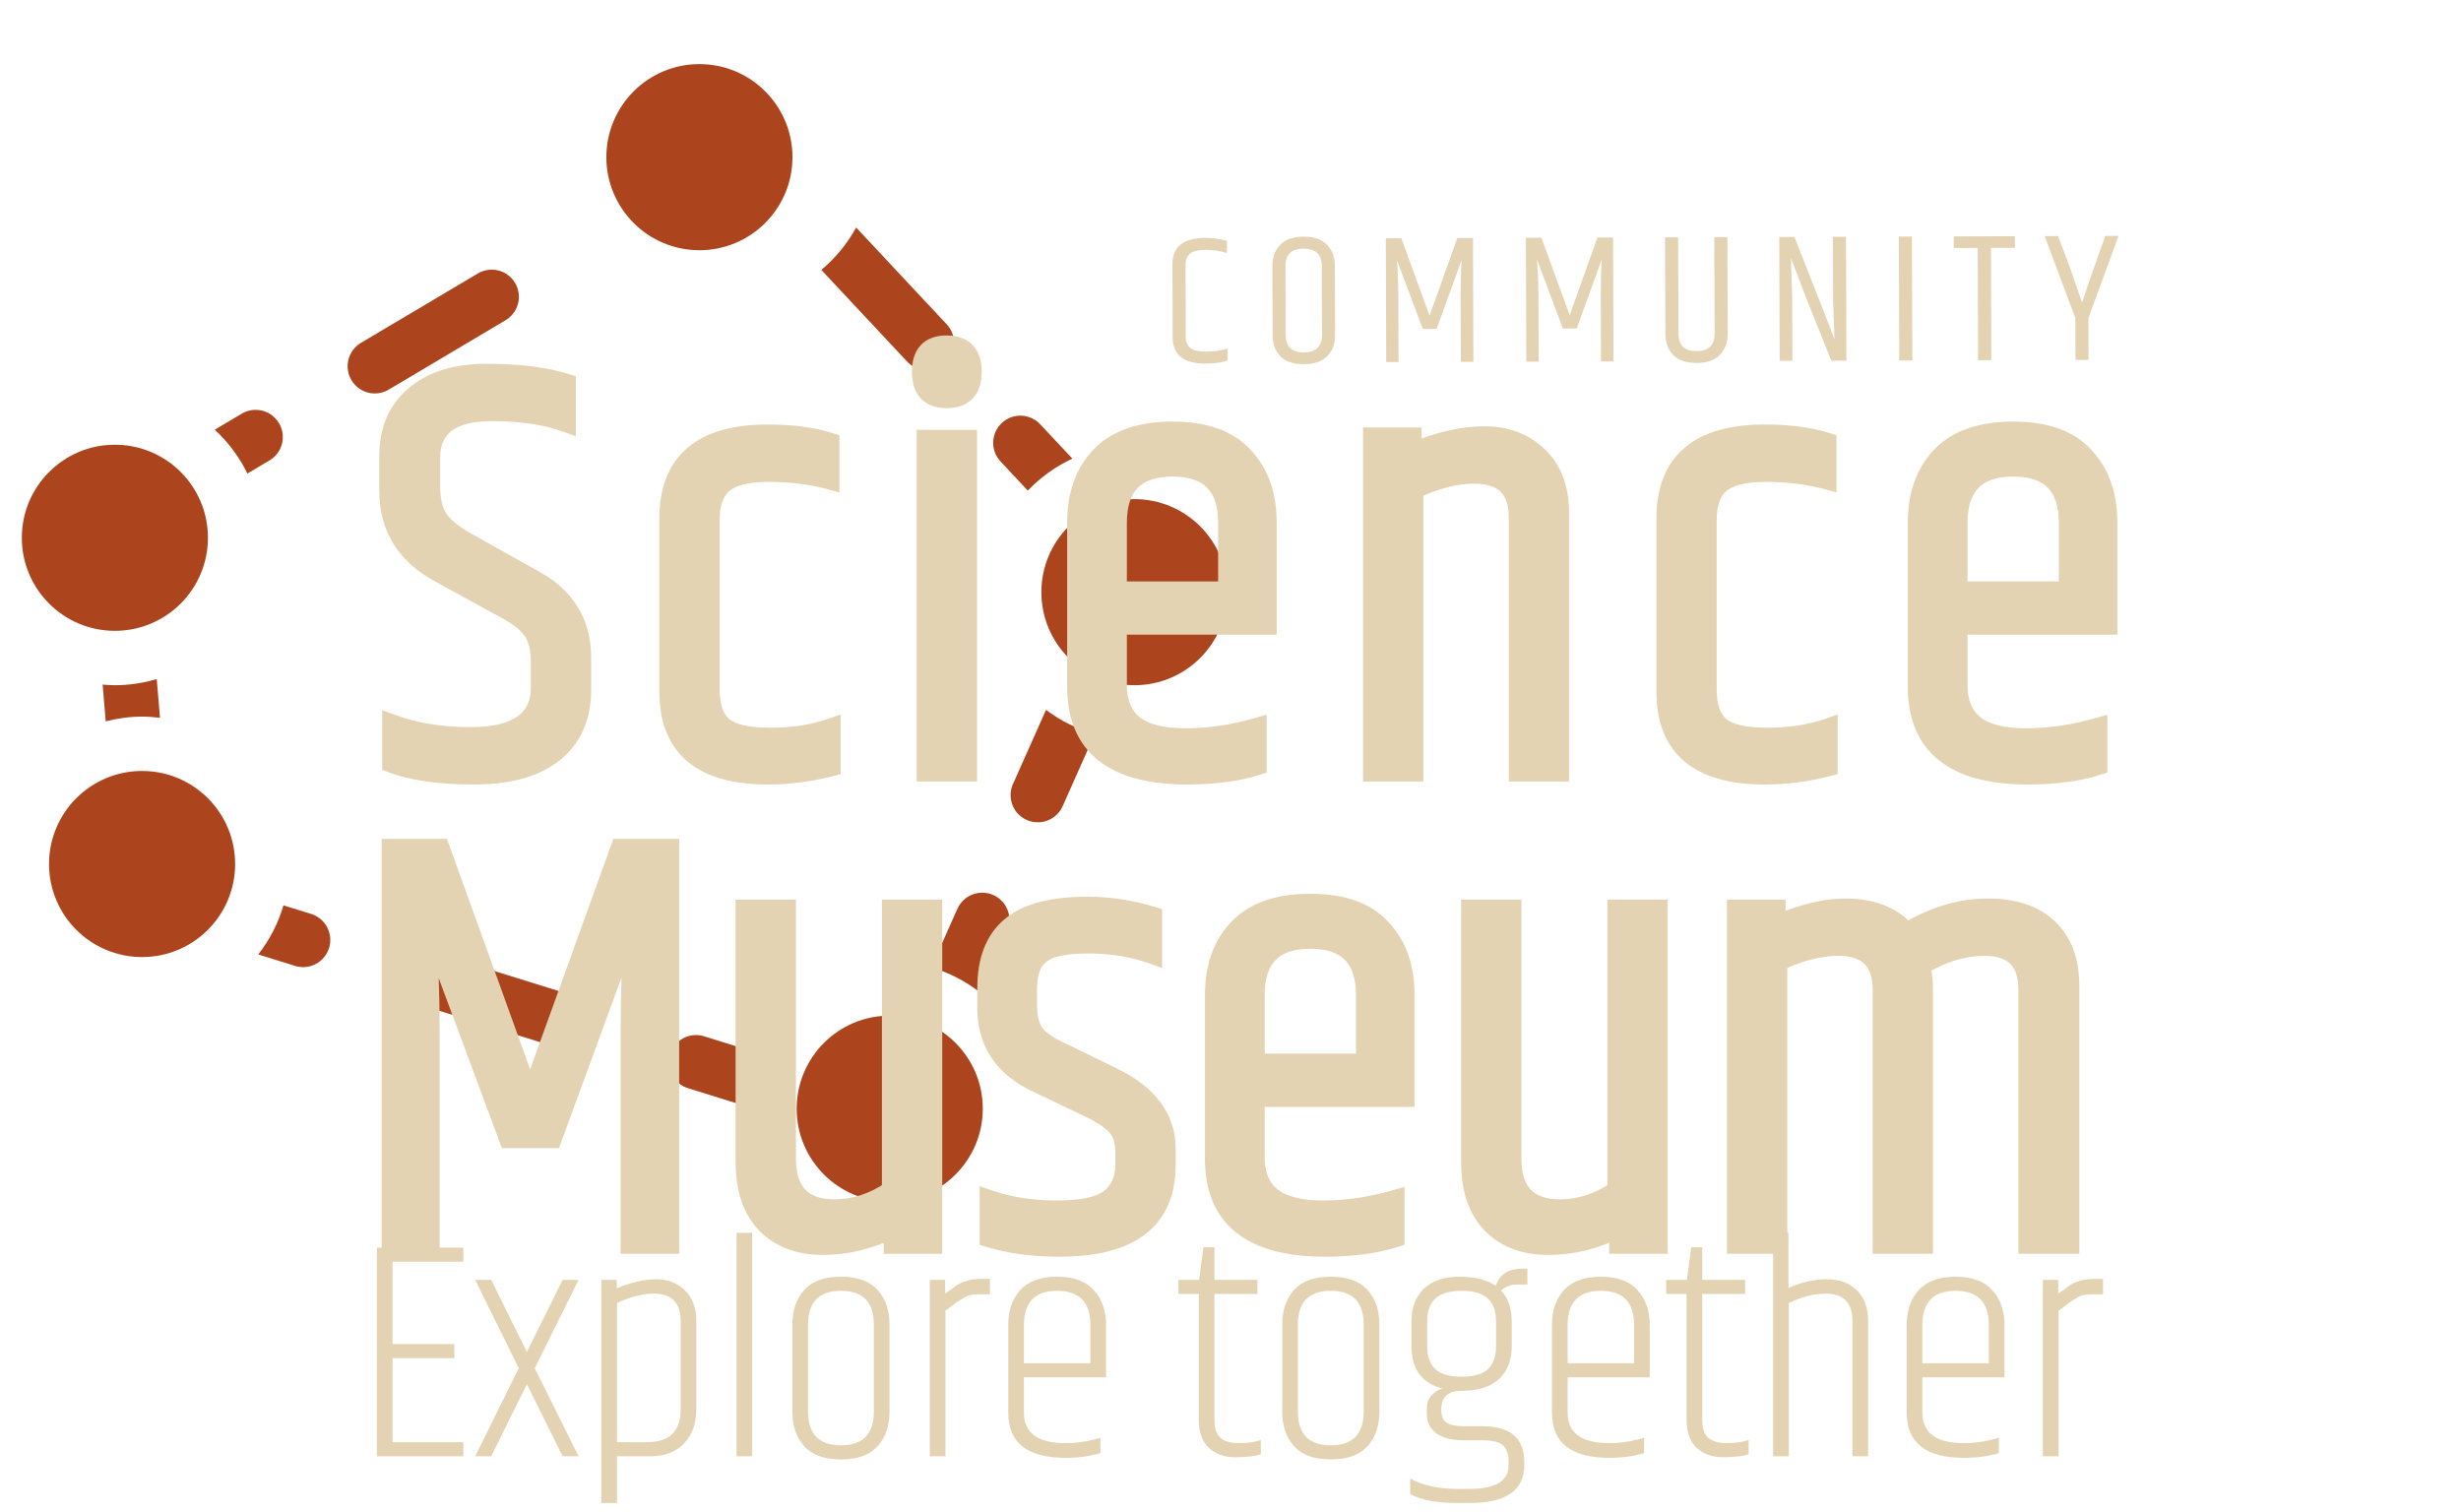 <svg width="267" height="164" viewBox="0 0 267 164" fill="none" xmlns="http://www.w3.org/2000/svg">
<path d="M40.89 135.356H50.274V136.886H42.59V145.828H49.288V147.358H42.59V156.47H50.274V158H40.89V135.356ZM61.039 138.858H62.773L58.013 148.446L62.773 158H61.039L57.163 150.18L53.287 158H51.553L56.279 148.446L51.553 138.858H53.287L57.163 146.678L61.039 138.858ZM73.844 143.312C73.844 141.34 72.869 140.354 70.92 140.354C69.696 140.354 68.37 140.694 66.942 141.374V156.47H70.206C72.631 156.47 73.844 155.28 73.844 152.9V143.312ZM66.908 139.776C68.495 139.119 69.911 138.79 71.158 138.79C72.427 138.79 73.47 139.187 74.286 139.98C75.125 140.773 75.544 141.884 75.544 143.312V152.9C75.544 154.464 75.091 155.711 74.184 156.64C73.277 157.547 72.076 158 70.58 158H66.942V163.066H65.242V138.858H66.908V139.776ZM79.908 133.758H81.608V158H79.908V133.758ZM94.807 143.72C94.807 141.272 93.617 140.048 91.237 140.048C88.857 140.048 87.667 141.272 87.667 143.72V153.138C87.667 155.586 88.857 156.81 91.237 156.81C93.617 156.81 94.807 155.586 94.807 153.138V143.72ZM85.967 143.72C85.967 142.156 86.398 140.898 87.259 139.946C88.12 138.994 89.446 138.518 91.237 138.518C93.028 138.518 94.354 138.994 95.215 139.946C96.076 140.898 96.507 142.156 96.507 143.72V153.138C96.507 154.702 96.076 155.96 95.215 156.912C94.354 157.864 93.028 158.34 91.237 158.34C89.446 158.34 88.12 157.864 87.259 156.912C86.398 155.96 85.967 154.702 85.967 153.138V143.72ZM106.484 138.756H107.402V140.422H106.178C105.498 140.422 104.988 140.535 104.648 140.762C104.308 140.966 104.081 141.102 103.968 141.17C103.854 141.238 103.639 141.397 103.322 141.646C103.004 141.895 102.755 142.077 102.574 142.19V158H100.874V138.858H102.54V140.354C102.902 140.105 103.174 139.912 103.356 139.776C103.537 139.617 103.73 139.481 103.934 139.368C104.16 139.232 104.342 139.141 104.478 139.096C104.614 139.051 104.795 138.994 105.022 138.926C105.407 138.813 105.894 138.756 106.484 138.756ZM109.389 153.274V143.754C109.389 142.19 109.82 140.932 110.681 139.98C111.565 139.005 112.903 138.518 114.693 138.518C116.484 138.518 117.81 139.005 118.671 139.98C119.555 140.932 119.997 142.19 119.997 143.754V149.432H111.089V153.274C111.089 155.473 112.597 156.572 115.611 156.572C116.835 156.572 118.093 156.379 119.385 155.994V157.66C118.229 158 116.971 158.17 115.611 158.17C111.463 158.17 109.389 156.538 109.389 153.274ZM111.089 147.902H118.297V143.754C118.297 141.283 117.096 140.048 114.693 140.048C112.291 140.048 111.089 141.283 111.089 143.754V147.902ZM131.76 135.322V138.858H136.418V140.388H131.76V154.056C131.76 154.963 131.975 155.609 132.406 155.994C132.836 156.379 133.516 156.572 134.446 156.572C135.375 156.572 136.157 156.459 136.792 156.232V157.796C136.112 158 135.182 158.102 134.004 158.102C132.848 158.102 131.896 157.762 131.148 157.082C130.422 156.379 130.06 155.371 130.06 154.056V140.388H127.85V138.858H130.094L130.57 135.322H131.76ZM147.951 143.72C147.951 141.272 146.761 140.048 144.381 140.048C142.001 140.048 140.811 141.272 140.811 143.72V153.138C140.811 155.586 142.001 156.81 144.381 156.81C146.761 156.81 147.951 155.586 147.951 153.138V143.72ZM139.111 143.72C139.111 142.156 139.541 140.898 140.403 139.946C141.264 138.994 142.59 138.518 144.381 138.518C146.171 138.518 147.497 138.994 148.359 139.946C149.22 140.898 149.651 142.156 149.651 143.72V153.138C149.651 154.702 149.22 155.96 148.359 156.912C147.497 157.864 146.171 158.34 144.381 158.34C142.59 158.34 141.264 157.864 140.403 156.912C139.541 155.96 139.111 154.702 139.111 153.138V143.72ZM165.713 139.368H164.591C163.911 139.368 163.333 139.583 162.857 140.014C163.628 140.853 164.013 141.975 164.013 143.38V146.032C164.013 147.551 163.56 148.741 162.653 149.602C161.747 150.463 160.387 150.894 158.573 150.894C157.1 150.894 156.363 151.585 156.363 152.968C156.363 153.58 156.545 154.033 156.907 154.328C157.293 154.6 157.927 154.736 158.811 154.736H160.817C163.855 154.736 165.373 156.028 165.373 158.612V158.952C165.373 161.695 163.401 163.066 159.457 163.066H158.063C155.91 163.066 154.221 162.749 152.997 162.114V160.414C154.38 161.162 156.069 161.536 158.063 161.536H159.423C162.257 161.536 163.673 160.686 163.673 158.986V158.612C163.673 157.819 163.481 157.229 163.095 156.844C162.733 156.459 161.985 156.266 160.851 156.266H158.811C157.542 156.266 156.556 156.017 155.853 155.518C155.151 155.019 154.799 154.305 154.799 153.376V152.832C154.799 152.265 154.958 151.801 155.275 151.438C155.593 151.053 156.001 150.792 156.499 150.656C154.255 150.067 153.133 148.525 153.133 146.032V143.38C153.133 141.861 153.587 140.671 154.493 139.81C155.4 138.949 156.681 138.518 158.335 138.518C160.013 138.518 161.327 138.847 162.279 139.504C162.687 138.257 163.662 137.634 165.203 137.634H165.713V139.368ZM162.313 146.032V143.38C162.313 142.269 162.019 141.442 161.429 140.898C160.84 140.331 159.888 140.048 158.573 140.048C157.259 140.048 156.307 140.331 155.717 140.898C155.128 141.442 154.833 142.269 154.833 143.38V146.032C154.833 147.143 155.128 147.981 155.717 148.548C156.307 149.092 157.259 149.364 158.573 149.364C159.888 149.364 160.84 149.092 161.429 148.548C162.019 147.981 162.313 147.143 162.313 146.032ZM168.377 153.274V143.754C168.377 142.19 168.807 140.932 169.669 139.98C170.553 139.005 171.89 138.518 173.681 138.518C175.471 138.518 176.797 139.005 177.659 139.98C178.543 140.932 178.985 142.19 178.985 143.754V149.432H170.077V153.274C170.077 155.473 171.584 156.572 174.599 156.572C175.823 156.572 177.081 156.379 178.373 155.994V157.66C177.217 158 175.959 158.17 174.599 158.17C170.451 158.17 168.377 156.538 168.377 153.274ZM170.077 147.902H177.285V143.754C177.285 141.283 176.083 140.048 173.681 140.048C171.278 140.048 170.077 141.283 170.077 143.754V147.902ZM184.68 135.322V138.858H189.338V140.388H184.68V154.056C184.68 154.963 184.896 155.609 185.326 155.994C185.757 156.379 186.437 156.572 187.366 156.572C188.296 156.572 189.078 156.459 189.712 156.232V157.796C189.032 158 188.103 158.102 186.924 158.102C185.768 158.102 184.816 157.762 184.068 157.082C183.343 156.379 182.98 155.371 182.98 154.056V140.388H180.77V138.858H183.014L183.49 135.322H184.68ZM192.371 133.758H194.037V139.742C195.443 139.107 196.825 138.79 198.185 138.79C199.545 138.79 200.633 139.187 201.449 139.98C202.265 140.773 202.673 141.884 202.673 143.312V158H200.973V143.312C200.973 141.34 200.01 140.354 198.083 140.354C196.814 140.354 195.477 140.694 194.071 141.374V158H192.371V133.758ZM206.864 153.274V143.754C206.864 142.19 207.294 140.932 208.156 139.98C209.04 139.005 210.377 138.518 212.168 138.518C213.958 138.518 215.284 139.005 216.146 139.98C217.03 140.932 217.472 142.19 217.472 143.754V149.432H208.564V153.274C208.564 155.473 210.071 156.572 213.086 156.572C214.31 156.572 215.568 156.379 216.86 155.994V157.66C215.704 158 214.446 158.17 213.086 158.17C208.938 158.17 206.864 156.538 206.864 153.274ZM208.564 147.902H215.772V143.754C215.772 141.283 214.57 140.048 212.168 140.048C209.765 140.048 208.564 141.283 208.564 143.754V147.902ZM227.247 138.756H228.165V140.422H226.941C226.261 140.422 225.751 140.535 225.411 140.762C225.071 140.966 224.845 141.102 224.731 141.17C224.618 141.238 224.403 141.397 224.085 141.646C223.768 141.895 223.519 142.077 223.337 142.19V158H221.637V138.858H223.303V140.354C223.666 140.105 223.938 139.912 224.119 139.776C224.301 139.617 224.493 139.481 224.697 139.368C224.924 139.232 225.105 139.141 225.241 139.096C225.377 139.051 225.559 138.994 225.785 138.926C226.171 138.813 226.658 138.756 227.247 138.756Z" fill="#E3D3B3"/>
<path d="M75.881 27.147C81.457 27.147 85.976 22.627 85.976 17.052C85.976 11.476 81.457 6.956 75.881 6.956C70.306 6.956 65.786 11.476 65.786 17.052C65.786 22.627 70.306 27.147 75.881 27.147Z" fill="#AC441D"/>
<path d="M123.076 74.342C128.651 74.342 133.171 69.822 133.171 64.246C133.171 58.671 128.651 54.151 123.076 54.151C117.5 54.151 112.981 58.671 112.981 64.246C112.981 69.822 117.5 74.342 123.076 74.342Z" fill="#AC441D"/>
<path d="M96.529 130.385C102.104 130.385 106.624 125.865 106.624 120.289C106.624 114.714 102.104 110.194 96.529 110.194C90.953 110.194 86.433 114.714 86.433 120.289C86.433 125.865 90.953 130.385 96.529 130.385Z" fill="#AC441D"/>
<path d="M15.414 103.837C20.99 103.837 25.509 99.317 25.509 93.742C25.509 88.167 20.99 83.647 15.414 83.647C9.839 83.647 5.319 88.167 5.319 93.742C5.319 99.317 9.839 103.837 15.414 103.837Z" fill="#AC441D"/>
<path d="M76.393 112.433C76.023 112.317 75.634 112.275 75.248 112.31C74.862 112.345 74.487 112.455 74.144 112.635C73.801 112.815 73.497 113.061 73.249 113.359C73.001 113.657 72.815 114.001 72.7 114.371C72.585 114.74 72.543 115.129 72.578 115.515C72.613 115.9 72.724 116.276 72.904 116.618C73.084 116.961 73.33 117.265 73.627 117.513C73.925 117.761 74.268 117.948 74.638 118.063L80.554 119.904C80.603 117.856 81.026 115.898 81.779 114.108L76.393 112.433ZM17.356 77.879L17.005 73.675C15.565 74.102 14.043 74.342 12.466 74.342C12.017 74.342 11.575 74.31 11.136 74.274L11.469 78.261C12.734 77.939 14.052 77.749 15.416 77.749C16.073 77.749 16.718 77.802 17.356 77.879ZM109.292 100.928C109.585 100.218 109.589 99.421 109.304 98.708C109.018 97.995 108.466 97.421 107.764 97.108C107.062 96.796 106.266 96.769 105.545 97.034C104.824 97.299 104.235 97.835 103.903 98.528L101.041 104.954C102.971 105.522 104.744 106.45 106.298 107.654L109.292 100.928ZM33.865 99.194L30.756 98.226C30.189 100.158 29.26 101.965 28.02 103.552L32.112 104.826C32.849 105.026 33.635 104.932 34.304 104.564C34.974 104.197 35.475 103.584 35.702 102.855C35.929 102.125 35.864 101.337 35.522 100.654C35.179 99.972 34.586 99.448 33.865 99.194ZM55.884 30.701C55.686 30.367 55.425 30.076 55.115 29.844C54.805 29.612 54.452 29.443 54.076 29.348C53.701 29.252 53.31 29.231 52.927 29.286C52.544 29.342 52.175 29.472 51.842 29.67L39.075 37.25C38.431 37.663 37.971 38.31 37.794 39.055C37.617 39.8 37.737 40.585 38.128 41.243C38.519 41.901 39.15 42.382 39.889 42.584C40.627 42.785 41.416 42.692 42.087 42.323L54.853 34.743C55.525 34.343 56.011 33.693 56.205 32.935C56.398 32.177 56.283 31.373 55.884 30.701ZM62.217 108.019L48.042 103.606C47.303 103.4 46.513 103.49 45.84 103.857C45.166 104.224 44.662 104.839 44.434 105.571C44.206 106.303 44.272 107.095 44.618 107.78C44.965 108.464 45.564 108.987 46.289 109.237L60.464 113.65C61.2 113.845 61.982 113.748 62.648 113.38C63.314 113.012 63.812 112.401 64.038 111.674C64.264 110.948 64.201 110.162 63.862 109.481C63.523 108.8 62.933 108.276 62.217 108.019ZM89.113 29.286L98.404 39.218C98.668 39.502 98.986 39.73 99.339 39.891C99.692 40.051 100.073 40.14 100.46 40.153C100.848 40.166 101.234 40.102 101.596 39.966C101.959 39.829 102.291 39.622 102.574 39.357C103.145 38.823 103.48 38.083 103.506 37.302C103.533 36.52 103.248 35.76 102.714 35.189L92.885 24.683C91.924 26.438 90.645 27.999 89.113 29.286ZM109.945 84.966C109.77 85.322 109.669 85.71 109.647 86.106C109.626 86.503 109.685 86.899 109.82 87.272C109.955 87.645 110.164 87.987 110.435 88.278C110.705 88.568 111.031 88.801 111.394 88.963C111.756 89.124 112.148 89.211 112.545 89.217C112.941 89.224 113.336 89.151 113.703 89.001C114.071 88.852 114.405 88.63 114.685 88.349C114.965 88.068 115.186 87.733 115.333 87.365L118.776 79.636C116.864 79.1 115.07 78.211 113.485 77.016L109.945 84.966ZM116.343 49.758L112.854 46.031C112.59 45.748 112.272 45.52 111.919 45.36C111.566 45.2 111.186 45.111 110.799 45.098C110.412 45.085 110.026 45.148 109.663 45.285C109.301 45.421 108.969 45.627 108.686 45.892C108.403 46.156 108.175 46.474 108.015 46.827C107.855 47.179 107.766 47.56 107.753 47.947C107.74 48.334 107.804 48.72 107.94 49.083C108.076 49.445 108.282 49.777 108.547 50.06L111.51 53.228C112.892 51.781 114.53 50.605 116.343 49.758ZM26.838 51.378L29.322 49.904C29.967 49.491 30.426 48.844 30.603 48.099C30.78 47.354 30.66 46.57 30.269 45.911C29.878 45.253 29.247 44.772 28.508 44.571C27.77 44.369 26.982 44.462 26.311 44.831L23.302 46.618C24.766 47.971 25.965 49.586 26.838 51.378ZM120.873 58.917L119.641 60.035L118.705 60.916L120.873 58.917Z" fill="#AC441D"/>
<path d="M12.464 68.442C18.04 68.442 22.56 63.922 22.56 58.347C22.56 52.771 18.04 48.251 12.464 48.251C6.889 48.251 2.369 52.771 2.369 58.347C2.369 63.922 6.889 68.442 12.464 68.442Z" fill="#AC441D"/>
<g filter="url(#filter0_d_6_518)">
<path d="M72.684 88.018V131.026H68.332V108.37C68.332 103.975 68.46 99.73 68.716 95.634L59.949 119.57H55.148L46.252 95.634C46.551 99.602 46.7 103.826 46.7 108.306V131.026H42.413V88.018H47.788L57.517 114.962L67.245 88.018H72.684ZM90.535 127.122C92.669 127.122 94.717 126.46 96.68 125.138V94.61H101.224V131.026H96.871V129.298C94.397 130.535 91.858 131.154 89.255 131.154C86.695 131.154 84.647 130.386 83.112 128.85C81.576 127.271 80.808 125.01 80.808 122.066V94.61H85.352V121.682C85.352 125.308 87.079 127.122 90.535 127.122ZM107.031 103.186C107.031 100.199 107.884 97.98 109.591 96.53C111.298 95.036 114.092 94.29 117.975 94.29C120.364 94.29 122.732 94.652 125.079 95.378V99.602C122.946 98.834 120.599 98.45 118.039 98.45C115.479 98.45 113.751 98.834 112.855 99.602C111.959 100.327 111.511 101.564 111.511 103.314V104.978C111.511 106.343 111.767 107.388 112.279 108.114C112.834 108.839 113.836 109.522 115.287 110.162L120.791 112.85C124.631 114.727 126.551 117.33 126.551 120.658V122.386C126.551 128.359 122.69 131.346 114.967 131.346C112.066 131.346 109.506 131.004 107.287 130.322V126.098C109.506 126.866 111.959 127.25 114.647 127.25C117.378 127.25 119.276 126.844 120.343 126.034C121.452 125.18 122.007 123.943 122.007 122.322V121.042C122.007 119.847 121.73 118.93 121.175 118.29C120.62 117.607 119.532 116.882 117.911 116.114L112.407 113.49C108.823 111.783 107.031 109.074 107.031 105.362V103.186ZM131.73 121.746V103.954C131.73 100.924 132.583 98.514 134.29 96.722C136.039 94.887 138.663 93.97 142.162 93.97C145.661 93.97 148.242 94.887 149.906 96.722C151.613 98.514 152.466 100.924 152.466 103.954V115.09H136.21V121.554C136.21 123.474 136.807 124.903 138.002 125.842C139.197 126.78 141.053 127.25 143.57 127.25C146.087 127.25 148.69 126.866 151.378 126.098V130.322C149.245 131.004 146.706 131.346 143.762 131.346C135.741 131.346 131.73 128.146 131.73 121.746ZM136.21 111.314H148.114V103.954C148.114 99.943 146.13 97.938 142.162 97.938C138.194 97.938 136.21 99.943 136.21 103.954V111.314ZM169.243 127.122C171.376 127.122 173.424 126.46 175.387 125.138V94.61H179.931V131.026H175.579V129.298C173.104 130.535 170.566 131.154 167.963 131.154C165.403 131.154 163.355 130.386 161.819 128.85C160.283 127.271 159.515 125.01 159.515 122.066V94.61H164.059V121.682C164.059 125.308 165.787 127.122 169.243 127.122ZM206.859 97.106C209.803 95.356 212.725 94.482 215.627 94.482C218.528 94.482 220.747 95.228 222.283 96.722C223.819 98.172 224.587 100.242 224.587 102.93V131.026H219.979V103.378C219.979 100.263 218.421 98.706 215.307 98.706C213.003 98.706 210.699 99.41 208.395 100.818C208.608 101.458 208.715 102.311 208.715 103.378V131.026H204.171V103.378C204.171 100.263 202.592 98.706 199.435 98.706C197.429 98.706 195.253 99.26 192.907 100.37V131.026H188.363V94.61H192.715V96.274C195.573 95.079 198.069 94.482 200.203 94.482C203.104 94.482 205.323 95.356 206.859 97.106Z" fill="#E3D3B3"/>
<path d="M72.684 88.018H73.684V87.018H72.684V88.018ZM72.684 131.026V132.026H73.684V131.026H72.684ZM68.332 131.026H67.332V132.026H68.332V131.026ZM68.716 95.634L69.715 95.696L67.778 95.29L68.716 95.634ZM59.949 119.57V120.57H60.647L60.888 119.914L59.949 119.57ZM55.148 119.57L54.211 119.918L54.453 120.57H55.148V119.57ZM46.252 95.634L47.19 95.285L45.255 95.709L46.252 95.634ZM46.7 131.026V132.026H47.7V131.026H46.7ZM42.413 131.026H41.413V132.026H42.413V131.026ZM42.413 88.018V87.018H41.413V88.018H42.413ZM47.788 88.018L48.729 87.678L48.491 87.018H47.788V88.018ZM57.517 114.962L56.576 115.301L57.517 117.906L58.457 115.301L57.517 114.962ZM67.245 88.018V87.018H66.542L66.304 87.678L67.245 88.018ZM71.684 88.018V131.026H73.684V88.018H71.684ZM72.684 130.026H68.332V132.026H72.684V130.026ZM69.332 131.026V108.37H67.332V131.026H69.332ZM69.332 108.37C69.332 103.994 69.46 99.77 69.715 95.696L67.719 95.571C67.461 99.689 67.332 103.956 67.332 108.37H69.332ZM67.778 95.29L59.01 119.226L60.888 119.914L69.656 95.978L67.778 95.29ZM59.949 118.57H55.148V120.57H59.949V118.57ZM56.086 119.221L47.19 95.285L45.315 95.982L54.211 119.918L56.086 119.221ZM45.255 95.709C45.552 99.649 45.7 103.848 45.7 108.306H47.7C47.7 103.804 47.55 99.554 47.25 95.558L45.255 95.709ZM45.7 108.306V131.026H47.7V108.306H45.7ZM46.7 130.026H42.413V132.026H46.7V130.026ZM43.413 131.026V88.018H41.413V131.026H43.413ZM42.413 89.018H47.788V87.018H42.413V89.018ZM46.848 88.357L56.576 115.301L58.457 114.622L48.729 87.678L46.848 88.357ZM58.457 115.301L68.185 88.357L66.304 87.678L56.576 114.622L58.457 115.301ZM67.245 89.018H72.684V87.018H67.245V89.018ZM96.68 125.138L97.238 125.967L97.68 125.67V125.138H96.68ZM96.68 94.61V93.61H95.68V94.61H96.68ZM101.224 94.61H102.224V93.61H101.224V94.61ZM101.224 131.026V132.026H102.224V131.026H101.224ZM96.871 131.026H95.871V132.026H96.871V131.026ZM96.871 129.298H97.871V127.68L96.424 128.403L96.871 129.298ZM83.112 128.85L82.395 129.547L82.404 129.557L83.112 128.85ZM80.808 94.61V93.61H79.808V94.61H80.808ZM85.352 94.61H86.352V93.61H85.352V94.61ZM90.535 128.122C92.889 128.122 95.129 127.388 97.238 125.967L96.121 124.308C94.304 125.532 92.448 126.122 90.535 126.122V128.122ZM97.68 125.138V94.61H95.68V125.138H97.68ZM96.68 95.61H101.224V93.61H96.68V95.61ZM100.224 94.61V131.026H102.224V94.61H100.224ZM101.224 130.026H96.871V132.026H101.224V130.026ZM97.871 131.026V129.298H95.871V131.026H97.871ZM96.424 128.403C94.079 129.576 91.693 130.154 89.255 130.154V132.154C92.023 132.154 94.714 131.494 97.319 130.192L96.424 128.403ZM89.255 130.154C86.91 130.154 85.134 129.458 83.819 128.142L82.404 129.557C84.161 131.313 86.481 132.154 89.255 132.154V130.154ZM83.828 128.152C82.528 126.816 81.808 124.839 81.808 122.066H79.808C79.808 125.18 80.623 127.726 82.395 129.547L83.828 128.152ZM81.808 122.066V94.61H79.808V122.066H81.808ZM80.808 95.61H85.352V93.61H80.808V95.61ZM84.352 94.61V121.682H86.352V94.61H84.352ZM84.352 121.682C84.352 123.637 84.817 125.29 85.924 126.451C87.039 127.622 88.641 128.122 90.535 128.122V126.122C88.974 126.122 87.984 125.714 87.371 125.072C86.75 124.42 86.352 123.352 86.352 121.682H84.352ZM109.591 96.53L110.239 97.291L110.244 97.287L110.25 97.282L109.591 96.53ZM125.079 95.378H126.079V94.64L125.374 94.422L125.079 95.378ZM125.079 99.602L124.74 100.542L126.079 101.024V99.602H125.079ZM112.855 99.602L113.484 100.379L113.495 100.37L113.506 100.361L112.855 99.602ZM112.279 108.114L111.462 108.69L111.473 108.706L111.485 108.721L112.279 108.114ZM115.287 110.162L115.726 109.263L115.708 109.254L115.691 109.247L115.287 110.162ZM120.791 112.85L121.23 111.951L121.23 111.951L120.791 112.85ZM107.287 130.322H106.287V131.06L106.993 131.277L107.287 130.322ZM107.287 126.098L107.614 125.153L106.287 124.693V126.098H107.287ZM120.343 126.034L120.948 126.83L120.953 126.826L120.343 126.034ZM121.175 118.29L120.399 118.92L120.409 118.932L120.419 118.945L121.175 118.29ZM117.911 116.114L117.481 117.016L117.483 117.017L117.911 116.114ZM112.407 113.49L112.837 112.587L112.837 112.587L112.407 113.49ZM108.031 103.186C108.031 100.389 108.824 98.494 110.239 97.291L108.943 95.768C106.945 97.466 106.031 100.009 106.031 103.186H108.031ZM110.25 97.282C111.682 96.028 114.176 95.29 117.975 95.29V93.29C114.008 93.29 110.913 94.044 108.933 95.777L110.25 97.282ZM117.975 95.29C120.261 95.29 122.53 95.636 124.784 96.333L125.374 94.422C122.935 93.668 120.467 93.29 117.975 93.29V95.29ZM124.079 95.378V99.602H126.079V95.378H124.079ZM125.418 98.661C123.163 97.849 120.7 97.45 118.039 97.45V99.45C120.498 99.45 122.729 99.818 124.74 100.542L125.418 98.661ZM118.039 97.45C116.715 97.45 115.565 97.548 114.606 97.761C113.656 97.973 112.824 98.311 112.204 98.842L113.506 100.361C113.782 100.124 114.262 99.886 115.04 99.714C115.809 99.543 116.803 99.45 118.039 99.45V97.45ZM112.226 98.824C110.995 99.821 110.511 101.421 110.511 103.314H112.511C112.511 101.707 112.923 100.833 113.484 100.379L112.226 98.824ZM110.511 103.314V104.978H112.511V103.314H110.511ZM110.511 104.978C110.511 106.446 110.783 107.728 111.462 108.69L113.096 107.537C112.751 107.049 112.511 106.24 112.511 104.978H110.511ZM111.485 108.721C112.191 109.645 113.377 110.412 114.883 111.076L115.691 109.247C114.296 108.631 113.476 108.032 113.073 107.506L111.485 108.721ZM114.848 111.06L120.352 113.748L121.23 111.951L115.726 109.263L114.848 111.06ZM120.352 113.748C123.965 115.514 125.551 117.826 125.551 120.658H127.551C127.551 116.833 125.297 113.939 121.23 111.951L120.352 113.748ZM125.551 120.658V122.386H127.551V120.658H125.551ZM125.551 122.386C125.551 125.14 124.674 127.053 123.043 128.315C121.364 129.614 118.727 130.346 114.967 130.346V132.346C118.929 132.346 122.085 131.584 124.267 129.897C126.497 128.171 127.551 125.605 127.551 122.386H125.551ZM114.967 130.346C112.142 130.346 109.684 130.013 107.581 129.366L106.993 131.277C109.327 131.996 111.99 132.346 114.967 132.346V130.346ZM108.287 130.322V126.098H106.287V130.322H108.287ZM106.96 127.043C109.298 127.852 111.864 128.25 114.647 128.25V126.25C112.054 126.25 109.714 125.879 107.614 125.153L106.96 127.043ZM114.647 128.25C117.408 128.25 119.601 127.853 120.948 126.83L119.738 125.237C118.952 125.835 117.347 126.25 114.647 126.25V128.25ZM120.953 126.826C122.349 125.752 123.007 124.198 123.007 122.322H121.007C121.007 123.688 120.556 124.608 119.733 125.241L120.953 126.826ZM123.007 122.322V121.042H121.007V122.322H123.007ZM123.007 121.042C123.007 119.704 122.697 118.519 121.931 117.635L120.419 118.945C120.762 119.34 121.007 119.99 121.007 121.042H123.007ZM121.951 117.659C121.247 116.792 119.983 115.989 118.339 115.21L117.483 117.017C119.081 117.774 119.994 118.421 120.399 118.92L121.951 117.659ZM118.341 115.211L112.837 112.587L111.977 114.392L117.481 117.016L118.341 115.211ZM112.837 112.587C111.173 111.794 109.985 110.799 109.209 109.626C108.436 108.457 108.031 107.05 108.031 105.362H106.031C106.031 107.385 106.522 109.188 107.541 110.729C108.557 112.266 110.057 113.478 111.977 114.392L112.837 112.587ZM108.031 105.362V103.186H106.031V105.362H108.031ZM134.29 96.722L133.566 96.031L133.566 96.032L134.29 96.722ZM149.906 96.722L149.165 97.393L149.173 97.402L149.182 97.411L149.906 96.722ZM152.466 115.09V116.09H153.466V115.09H152.466ZM136.21 115.09V114.09H135.21V115.09H136.21ZM138.002 125.842L137.384 126.628L138.002 125.842ZM151.378 126.098H152.378V124.772L151.103 125.136L151.378 126.098ZM151.378 130.322L151.683 131.274L152.378 131.052V130.322H151.378ZM136.21 111.314H135.21V112.314H136.21V111.314ZM148.114 111.314V112.314H149.114V111.314H148.114ZM132.73 121.746V103.954H130.73V121.746H132.73ZM132.73 103.954C132.73 101.12 133.522 98.978 135.014 97.411L133.566 96.032C131.644 98.05 130.73 100.728 130.73 103.954H132.73ZM135.014 97.412C136.512 95.841 138.83 94.97 142.162 94.97V92.97C138.497 92.97 135.567 93.933 133.566 96.031L135.014 97.412ZM142.162 94.97C145.498 94.97 147.759 95.842 149.165 97.393L150.647 96.05C148.725 93.931 145.823 92.97 142.162 92.97V94.97ZM149.182 97.411C150.674 98.978 151.466 101.12 151.466 103.954H153.466C153.466 100.728 152.552 98.05 150.63 96.032L149.182 97.411ZM151.466 103.954V115.09H153.466V103.954H151.466ZM152.466 114.09H136.21V116.09H152.466V114.09ZM135.21 115.09V121.554H137.21V115.09H135.21ZM135.21 121.554C135.21 123.692 135.886 125.451 137.384 126.628L138.62 125.055C137.729 124.355 137.21 123.255 137.21 121.554H135.21ZM137.384 126.628C138.838 127.77 140.964 128.25 143.57 128.25V126.25C141.142 126.25 139.555 125.79 138.62 125.055L137.384 126.628ZM143.57 128.25C146.19 128.25 148.885 127.85 151.653 127.059L151.103 125.136C148.495 125.881 145.985 126.25 143.57 126.25V128.25ZM150.378 126.098V130.322H152.378V126.098H150.378ZM151.073 129.369C149.064 130.012 146.633 130.346 143.762 130.346V132.346C146.779 132.346 149.426 131.996 151.683 131.274L151.073 129.369ZM143.762 130.346C139.858 130.346 137.114 129.562 135.362 128.164C133.652 126.8 132.73 124.724 132.73 121.746H130.73C130.73 125.167 131.813 127.891 134.114 129.727C136.372 131.529 139.645 132.346 143.762 132.346V130.346ZM136.21 112.314H148.114V110.314H136.21V112.314ZM149.114 111.314V103.954H147.114V111.314H149.114ZM149.114 103.954C149.114 101.797 148.58 99.995 147.337 98.738C146.092 97.48 144.303 96.938 142.162 96.938V98.938C143.989 98.938 145.176 99.398 145.915 100.145C146.656 100.894 147.114 102.1 147.114 103.954H149.114ZM142.162 96.938C140.021 96.938 138.232 97.48 136.987 98.738C135.744 99.995 135.21 101.797 135.21 103.954H137.21C137.21 102.1 137.668 100.894 138.409 100.145C139.148 99.398 140.335 98.938 142.162 98.938V96.938ZM135.21 103.954V111.314H137.21V103.954H135.21ZM175.387 125.138L175.946 125.967L176.387 125.67V125.138H175.387ZM175.387 94.61V93.61H174.387V94.61H175.387ZM179.931 94.61H180.931V93.61H179.931V94.61ZM179.931 131.026V132.026H180.931V131.026H179.931ZM175.579 131.026H174.579V132.026H175.579V131.026ZM175.579 129.298H176.579V127.68L175.132 128.403L175.579 129.298ZM161.819 128.85L161.102 129.547L161.112 129.557L161.819 128.85ZM159.515 94.61V93.61H158.515V94.61H159.515ZM164.059 94.61H165.059V93.61H164.059V94.61ZM169.243 128.122C171.597 128.122 173.837 127.388 175.946 125.967L174.828 124.308C173.012 125.532 171.156 126.122 169.243 126.122V128.122ZM176.387 125.138V94.61H174.387V125.138H176.387ZM175.387 95.61H179.931V93.61H175.387V95.61ZM178.931 94.61V131.026H180.931V94.61H178.931ZM179.931 130.026H175.579V132.026H179.931V130.026ZM176.579 131.026V129.298H174.579V131.026H176.579ZM175.132 128.403C172.787 129.576 170.401 130.154 167.963 130.154V132.154C170.731 132.154 173.422 131.494 176.026 130.192L175.132 128.403ZM167.963 130.154C165.617 130.154 163.841 129.458 162.526 128.142L161.112 129.557C162.869 131.313 165.189 132.154 167.963 132.154V130.154ZM162.536 128.152C161.236 126.816 160.515 124.839 160.515 122.066H158.515C158.515 125.18 159.33 127.726 161.102 129.547L162.536 128.152ZM160.515 122.066V94.61H158.515V122.066H160.515ZM159.515 95.61H164.059V93.61H159.515V95.61ZM163.059 94.61V121.682H165.059V94.61H163.059ZM163.059 121.682C163.059 123.637 163.524 125.29 164.631 126.451C165.747 127.622 167.348 128.122 169.243 128.122V126.122C167.682 126.122 166.691 125.714 166.079 125.072C165.458 124.42 165.059 123.352 165.059 121.682H163.059ZM206.859 97.106L206.107 97.765L206.655 98.39L207.369 97.965L206.859 97.106ZM222.283 96.722L221.585 97.439L221.591 97.444L221.596 97.449L222.283 96.722ZM224.587 131.026V132.026H225.587V131.026H224.587ZM219.979 131.026H218.979V132.026H219.979V131.026ZM208.395 100.818L207.873 99.964L207.194 100.379L207.446 101.134L208.395 100.818ZM208.715 131.026V132.026H209.715V131.026H208.715ZM204.171 131.026H203.171V132.026H204.171V131.026ZM192.907 100.37L192.479 99.466L191.907 99.736V100.37H192.907ZM192.907 131.026V132.026H193.907V131.026H192.907ZM188.363 131.026H187.363V132.026H188.363V131.026ZM188.363 94.61V93.61H187.363V94.61H188.363ZM192.715 94.61H193.715V93.61H192.715V94.61ZM192.715 96.274H191.715V97.775L193.1 97.196L192.715 96.274ZM207.369 97.965C210.187 96.291 212.935 95.482 215.627 95.482V93.482C212.515 93.482 209.418 94.421 206.348 96.246L207.369 97.965ZM215.627 95.482C218.362 95.482 220.294 96.183 221.585 97.439L222.98 96.005C221.199 94.273 218.694 93.482 215.627 93.482V95.482ZM221.596 97.449C222.881 98.662 223.587 100.437 223.587 102.93H225.587C225.587 100.046 224.756 97.683 222.969 95.995L221.596 97.449ZM223.587 102.93V131.026H225.587V102.93H223.587ZM224.587 130.026H219.979V132.026H224.587V130.026ZM220.979 131.026V103.378H218.979V131.026H220.979ZM220.979 103.378C220.979 101.666 220.55 100.199 219.518 99.166C218.485 98.134 217.018 97.706 215.307 97.706V99.706C216.71 99.706 217.578 100.056 218.103 100.581C218.628 101.106 218.979 101.974 218.979 103.378H220.979ZM215.307 97.706C212.789 97.706 210.307 98.477 207.873 99.964L208.916 101.671C211.09 100.342 213.216 99.706 215.307 99.706V97.706ZM207.446 101.134C207.611 101.63 207.715 102.364 207.715 103.378H209.715C209.715 102.258 209.604 101.285 209.343 100.501L207.446 101.134ZM207.715 103.378V131.026H209.715V103.378H207.715ZM208.715 130.026H204.171V132.026H208.715V130.026ZM205.171 131.026V103.378H203.171V131.026H205.171ZM205.171 103.378C205.171 101.663 204.735 100.194 203.689 99.162C202.645 98.132 201.164 97.706 199.435 97.706V99.706C200.862 99.706 201.749 100.057 202.284 100.585C202.817 101.111 203.171 101.978 203.171 103.378H205.171ZM199.435 97.706C197.245 97.706 194.922 98.311 192.479 99.466L193.334 101.274C195.585 100.21 197.614 99.706 199.435 99.706V97.706ZM191.907 100.37V131.026H193.907V100.37H191.907ZM192.907 130.026H188.363V132.026H192.907V130.026ZM189.363 131.026V94.61H187.363V131.026H189.363ZM188.363 95.61H192.715V93.61H188.363V95.61ZM191.715 94.61V96.274H193.715V94.61H191.715ZM193.1 97.196C195.887 96.031 198.247 95.482 200.203 95.482V93.482C197.891 93.482 195.259 94.126 192.329 95.351L193.1 97.196ZM200.203 95.482C202.893 95.482 204.806 96.284 206.107 97.765L207.61 96.446C205.839 94.429 203.315 93.482 200.203 93.482V95.482Z" fill="#E3D3B3"/>
</g>
<g filter="url(#filter1_d_6_518)">
<path d="M42.147 45.49C42.147 42.674 43.086 40.476 44.963 38.898C46.84 37.276 49.464 36.466 52.835 36.466C56.248 36.466 59.128 36.828 61.475 37.554V41.906C59.256 41.095 56.547 40.69 53.347 40.69C48.952 40.69 46.755 42.354 46.755 45.682V48.754C46.755 50.247 47.032 51.42 47.587 52.274C48.184 53.127 49.166 53.938 50.531 54.706L57.955 58.866C61.411 60.743 63.139 63.58 63.139 67.378V70.834C63.139 73.778 62.136 76.06 60.131 77.682C58.126 79.303 55.224 80.114 51.427 80.114C47.672 80.114 44.686 79.687 42.467 78.834V74.482C44.984 75.42 47.843 75.89 51.043 75.89C56.078 75.89 58.595 74.119 58.595 70.578V67.89C58.595 66.482 58.339 65.372 57.827 64.562C57.315 63.751 56.398 62.983 55.075 62.258L47.715 58.226C44.003 56.22 42.147 53.234 42.147 49.266V45.49ZM72.533 52.274C72.533 46.13 76.117 43.058 83.285 43.058C85.931 43.058 88.192 43.356 90.069 43.954V48.114C88.021 47.559 85.803 47.282 83.413 47.282C81.024 47.282 79.36 47.708 78.421 48.562C77.525 49.372 77.077 50.652 77.077 52.402V70.834C77.077 72.626 77.525 73.927 78.421 74.738C79.36 75.548 81.067 75.954 83.541 75.954C86.016 75.954 88.235 75.612 90.197 74.93V79.218C87.893 79.815 85.589 80.114 83.285 80.114C76.117 80.114 72.533 77.084 72.533 71.026V52.274ZM102.691 39.282C100.856 39.282 99.939 38.3 99.939 36.338C99.939 34.375 100.856 33.394 102.691 33.394C104.568 33.394 105.507 34.375 105.507 36.338C105.507 38.3 104.568 39.282 102.691 39.282ZM100.451 43.634H104.995V79.794H100.451V43.634ZM116.776 70.514V52.722C116.776 49.692 117.629 47.282 119.336 45.49C121.085 43.655 123.709 42.738 127.208 42.738C130.707 42.738 133.288 43.655 134.952 45.49C136.659 47.282 137.512 49.692 137.512 52.722V63.858H121.256V70.322C121.256 72.242 121.853 73.671 123.048 74.61C124.243 75.548 126.099 76.018 128.616 76.018C131.133 76.018 133.736 75.634 136.424 74.866V79.09C134.291 79.772 131.752 80.114 128.808 80.114C120.787 80.114 116.776 76.914 116.776 70.514ZM121.256 60.082H133.16V52.722C133.16 48.711 131.176 46.706 127.208 46.706C123.24 46.706 121.256 48.711 121.256 52.722V60.082ZM153.233 45.042C156.092 43.847 158.694 43.25 161.041 43.25C163.43 43.25 165.393 43.996 166.929 45.49C168.465 46.94 169.233 49.01 169.233 51.698V79.794H164.689V52.146C164.689 49.031 163.11 47.474 159.953 47.474C157.948 47.474 155.772 48.028 153.425 49.138V79.794H148.881V43.378H153.233V45.042ZM180.706 52.274C180.706 46.13 184.29 43.058 191.458 43.058C194.103 43.058 196.365 43.356 198.242 43.954V48.114C196.194 47.559 193.975 47.282 191.586 47.282C189.197 47.282 187.533 47.708 186.594 48.562C185.698 49.372 185.25 50.652 185.25 52.402V70.834C185.25 72.626 185.698 73.927 186.594 74.738C187.533 75.548 189.239 75.954 191.714 75.954C194.189 75.954 196.407 75.612 198.37 74.93V79.218C196.066 79.815 193.762 80.114 191.458 80.114C184.29 80.114 180.706 77.084 180.706 71.026V52.274ZM207.983 70.514V52.722C207.983 49.692 208.837 47.282 210.543 45.49C212.293 43.655 214.917 42.738 218.415 42.738C221.914 42.738 224.495 43.655 226.159 45.49C227.866 47.282 228.719 49.692 228.719 52.722V63.858H212.463V70.322C212.463 72.242 213.061 73.671 214.255 74.61C215.45 75.548 217.306 76.018 219.823 76.018C222.341 76.018 224.943 75.634 227.631 74.866V79.09C225.498 79.772 222.959 80.114 220.015 80.114C211.994 80.114 207.983 76.914 207.983 70.514ZM212.463 60.082H224.367V52.722C224.367 48.711 222.383 46.706 218.415 46.706C214.447 46.706 212.463 48.711 212.463 52.722V60.082Z" fill="#E3D3B3"/>
<path d="M44.963 38.898L45.606 39.663L45.617 39.655L44.963 38.898ZM61.475 37.554H62.475V36.816L61.77 36.598L61.475 37.554ZM61.475 41.906L61.132 42.845L62.475 43.336V41.906H61.475ZM47.587 52.274L46.748 52.819L46.758 52.833L46.768 52.847L47.587 52.274ZM50.531 54.706L50.041 55.577L50.042 55.578L50.531 54.706ZM57.955 58.866L57.466 59.738L57.478 59.745L57.955 58.866ZM60.131 77.682L60.76 78.459L60.131 77.682ZM42.467 78.834H41.467V79.521L42.108 79.767L42.467 78.834ZM42.467 74.482L42.816 73.545L41.467 73.042V74.482H42.467ZM57.827 64.562L56.981 65.096L56.981 65.096L57.827 64.562ZM55.075 62.258L55.556 61.381L55.555 61.381L55.075 62.258ZM47.715 58.226L48.195 57.349L48.19 57.346L47.715 58.226ZM43.147 45.49C43.147 42.92 43.99 41.023 45.606 39.663L44.319 38.132C42.181 39.93 41.147 42.427 41.147 45.49H43.147ZM45.617 39.655C47.256 38.239 49.618 37.466 52.835 37.466V35.466C49.311 35.466 46.425 36.314 44.309 38.141L45.617 39.655ZM52.835 37.466C56.184 37.466 58.958 37.822 61.18 38.509L61.77 36.598C59.299 35.834 56.312 35.466 52.835 35.466V37.466ZM60.475 37.554V41.906H62.475V37.554H60.475ZM61.818 40.967C59.458 40.104 56.625 39.69 53.347 39.69V41.69C56.469 41.69 59.054 42.086 61.132 42.845L61.818 40.967ZM53.347 39.69C51.052 39.69 49.148 40.119 47.799 41.141C46.398 42.202 45.755 43.777 45.755 45.682H47.755C47.755 44.258 48.21 43.338 49.007 42.735C49.855 42.092 51.247 41.69 53.347 41.69V39.69ZM45.755 45.682V48.754H47.755V45.682H45.755ZM45.755 48.754C45.755 50.355 46.05 51.744 46.748 52.819L48.425 51.729C48.015 51.097 47.755 50.139 47.755 48.754H45.755ZM46.768 52.847C47.483 53.869 48.605 54.77 50.041 55.577L51.021 53.834C49.726 53.106 48.885 52.385 48.406 51.7L46.768 52.847ZM50.042 55.578L57.466 59.738L58.444 57.993L51.02 53.833L50.042 55.578ZM57.478 59.745C59.079 60.614 60.232 61.679 60.989 62.922C61.744 64.162 62.139 65.636 62.139 67.378H64.139C64.139 65.322 63.669 63.478 62.697 61.882C61.726 60.287 60.287 58.994 58.432 57.987L57.478 59.745ZM62.139 67.378V70.834H64.139V67.378H62.139ZM62.139 70.834C62.139 73.524 61.238 75.501 59.502 76.904L60.76 78.459C63.035 76.62 64.139 74.032 64.139 70.834H62.139ZM59.502 76.904C57.742 78.327 55.1 79.114 51.427 79.114V81.114C55.349 81.114 58.509 80.279 60.76 78.459L59.502 76.904ZM51.427 79.114C47.732 79.114 44.883 78.692 42.826 77.9L42.108 79.767C44.488 80.683 47.612 81.114 51.427 81.114V79.114ZM43.467 78.834V74.482H41.467V78.834H43.467ZM42.117 75.419C44.766 76.406 47.746 76.89 51.043 76.89V74.89C47.94 74.89 45.203 74.435 42.816 73.545L42.117 75.419ZM51.043 76.89C53.647 76.89 55.779 76.437 57.282 75.38C58.85 74.277 59.595 72.617 59.595 70.578H57.595C57.595 72.079 57.081 73.076 56.132 73.744C55.118 74.457 53.474 74.89 51.043 74.89V76.89ZM59.595 70.578V67.89H57.595V70.578H59.595ZM59.595 67.89C59.595 66.376 59.322 65.056 58.672 64.028L56.981 65.096C57.356 65.688 57.595 66.588 57.595 67.89H59.595ZM58.672 64.028C58.032 63.014 56.95 62.145 55.556 61.381L54.594 63.135C55.845 63.821 56.597 64.488 56.981 65.096L58.672 64.028ZM55.555 61.381L48.195 57.349L47.234 59.103L54.594 63.135L55.555 61.381ZM48.19 57.346C46.457 56.41 45.208 55.272 44.388 53.954C43.571 52.639 43.147 51.088 43.147 49.266H41.147C41.147 51.412 41.651 53.338 42.69 55.01C43.726 56.678 45.261 58.037 47.24 59.106L48.19 57.346ZM43.147 49.266V45.49H41.147V49.266H43.147ZM90.069 43.954H91.069V43.222L90.373 43.001L90.069 43.954ZM90.069 48.114L89.808 49.079L91.069 49.421V48.114H90.069ZM78.421 48.562L79.092 49.303L79.094 49.302L78.421 48.562ZM78.421 74.738L77.751 75.479L77.759 75.487L77.768 75.495L78.421 74.738ZM90.197 74.93H91.197V73.523L89.869 73.985L90.197 74.93ZM90.197 79.218L90.448 80.186L91.197 79.992V79.218H90.197ZM73.533 52.274C73.533 49.4 74.365 47.413 75.872 46.121C77.409 44.803 79.821 44.058 83.285 44.058V42.058C79.582 42.058 76.617 42.848 74.571 44.602C72.494 46.382 71.533 49.004 71.533 52.274H73.533ZM83.285 44.058C85.861 44.058 88.014 44.349 89.766 44.907L90.373 43.001C88.37 42.364 86.001 42.058 83.285 42.058V44.058ZM89.069 43.954V48.114H91.069V43.954H89.069ZM90.331 47.148C88.188 46.568 85.88 46.282 83.413 46.282V48.282C85.725 48.282 87.855 48.55 89.808 49.079L90.331 47.148ZM83.413 46.282C80.969 46.282 78.977 46.705 77.749 47.822L79.094 49.302C79.743 48.712 81.079 48.282 83.413 48.282V46.282ZM77.751 47.82C76.565 48.892 76.077 50.499 76.077 52.402H78.077C78.077 50.806 78.485 49.852 79.092 49.303L77.751 47.82ZM76.077 52.402V70.834H78.077V52.402H76.077ZM76.077 70.834C76.077 72.771 76.561 74.403 77.751 75.479L79.092 73.996C78.49 73.451 78.077 72.481 78.077 70.834H76.077ZM77.768 75.495C78.998 76.557 81.03 76.954 83.541 76.954V74.954C81.103 74.954 79.722 74.54 79.075 73.981L77.768 75.495ZM83.541 76.954C86.107 76.954 88.44 76.6 90.526 75.874L89.869 73.985C88.03 74.625 85.925 74.954 83.541 74.954V76.954ZM89.197 74.93V79.218H91.197V74.93H89.197ZM89.946 78.25C87.722 78.827 85.502 79.114 83.285 79.114V81.114C85.677 81.114 88.065 80.804 90.448 80.186L89.946 78.25ZM83.285 79.114C79.818 79.114 77.404 78.378 75.867 77.078C74.362 75.806 73.533 73.853 73.533 71.026H71.533C71.533 74.257 72.497 76.849 74.576 78.606C76.622 80.335 79.585 81.114 83.285 81.114V79.114ZM73.533 71.026V52.274H71.533V71.026H73.533ZM100.451 43.634V42.634H99.451V43.634H100.451ZM104.995 43.634H105.995V42.634H104.995V43.634ZM104.995 79.794V80.794H105.995V79.794H104.995ZM100.451 79.794H99.451V80.794H100.451V79.794ZM102.691 38.282C101.946 38.282 101.566 38.086 101.357 37.863C101.137 37.627 100.939 37.181 100.939 36.338H98.939C98.939 37.457 99.199 38.483 99.896 39.229C100.605 39.987 101.601 40.282 102.691 40.282V38.282ZM100.939 36.338C100.939 35.494 101.137 35.048 101.357 34.813C101.566 34.59 101.946 34.394 102.691 34.394V32.394C101.601 32.394 100.605 32.688 99.896 33.447C99.199 34.193 98.939 35.218 98.939 36.338H100.939ZM102.691 34.394C103.464 34.394 103.863 34.593 104.08 34.821C104.306 35.057 104.507 35.5 104.507 36.338H106.507C106.507 35.213 106.239 34.184 105.526 33.438C104.804 32.685 103.795 32.394 102.691 32.394V34.394ZM104.507 36.338C104.507 37.176 104.306 37.619 104.08 37.855C103.863 38.082 103.464 38.282 102.691 38.282V40.282C103.795 40.282 104.804 39.991 105.526 39.237C106.239 38.491 106.507 37.462 106.507 36.338H104.507ZM100.451 44.634H104.995V42.634H100.451V44.634ZM103.995 43.634V79.794H105.995V43.634H103.995ZM104.995 78.794H100.451V80.794H104.995V78.794ZM101.451 79.794V43.634H99.451V79.794H101.451ZM119.336 45.49L118.612 44.8L118.612 44.8L119.336 45.49ZM134.952 45.49L134.211 46.162L134.219 46.171L134.228 46.179L134.952 45.49ZM137.512 63.858V64.858H138.512V63.858H137.512ZM121.256 63.858V62.858H120.256V63.858H121.256ZM123.048 74.61L122.43 75.396L123.048 74.61ZM136.424 74.866H137.424V73.54L136.149 73.904L136.424 74.866ZM136.424 79.09L136.729 80.042L137.424 79.82V79.09H136.424ZM121.256 60.082H120.256V61.082H121.256V60.082ZM133.16 60.082V61.082H134.16V60.082H133.16ZM117.776 70.514V52.722H115.776V70.514H117.776ZM117.776 52.722C117.776 49.889 118.568 47.746 120.06 46.179L118.612 44.8C116.69 46.818 115.776 49.496 115.776 52.722H117.776ZM120.06 46.18C121.557 44.609 123.876 43.738 127.208 43.738V41.738C123.543 41.738 120.613 42.701 118.612 44.8L120.06 46.18ZM127.208 43.738C130.544 43.738 132.804 44.611 134.211 46.162L135.693 44.818C133.771 42.7 130.869 41.738 127.208 41.738V43.738ZM134.228 46.179C135.719 47.746 136.512 49.889 136.512 52.722H138.512C138.512 49.496 137.598 46.818 135.676 44.8L134.228 46.179ZM136.512 52.722V63.858H138.512V52.722H136.512ZM137.512 62.858H121.256V64.858H137.512V62.858ZM120.256 63.858V70.322H122.256V63.858H120.256ZM120.256 70.322C120.256 72.46 120.932 74.219 122.43 75.396L123.666 73.823C122.774 73.123 122.256 72.024 122.256 70.322H120.256ZM122.43 75.396C123.884 76.538 126.01 77.018 128.616 77.018V75.018C126.188 75.018 124.601 74.559 123.666 73.823L122.43 75.396ZM128.616 77.018C131.236 77.018 133.931 76.618 136.699 75.827L136.149 73.904C133.541 74.65 131.031 75.018 128.616 75.018V77.018ZM135.424 74.866V79.09H137.424V74.866H135.424ZM136.119 78.137C134.11 78.78 131.679 79.114 128.808 79.114V81.114C131.825 81.114 134.471 80.764 136.729 80.042L136.119 78.137ZM128.808 79.114C124.904 79.114 122.16 78.331 120.408 76.932C118.698 75.568 117.776 73.492 117.776 70.514H115.776C115.776 73.935 116.859 76.659 119.16 78.495C121.418 80.297 124.691 81.114 128.808 81.114V79.114ZM121.256 61.082H133.16V59.082H121.256V61.082ZM134.16 60.082V52.722H132.16V60.082H134.16ZM134.16 52.722C134.16 50.565 133.626 48.763 132.383 47.506C131.137 46.248 129.349 45.706 127.208 45.706V47.706C129.035 47.706 130.222 48.166 130.961 48.913C131.702 49.662 132.16 50.868 132.16 52.722H134.16ZM127.208 45.706C125.067 45.706 123.278 46.248 122.033 47.506C120.79 48.763 120.256 50.565 120.256 52.722H122.256C122.256 50.868 122.714 49.662 123.455 48.913C124.193 48.166 125.381 47.706 127.208 47.706V45.706ZM120.256 52.722V60.082H122.256V52.722H120.256ZM153.233 45.042H152.233V46.544L153.618 45.964L153.233 45.042ZM166.929 45.49L166.232 46.207L166.237 46.212L166.242 46.217L166.929 45.49ZM169.233 79.794V80.794H170.233V79.794H169.233ZM164.689 79.794H163.689V80.794H164.689V79.794ZM153.425 49.138L152.998 48.234L152.425 48.504V49.138H153.425ZM153.425 79.794V80.794H154.425V79.794H153.425ZM148.881 79.794H147.881V80.794H148.881V79.794ZM148.881 43.378V42.378H147.881V43.378H148.881ZM153.233 43.378H154.233V42.378H153.233V43.378ZM153.618 45.964C156.392 44.805 158.862 44.25 161.041 44.25V42.25C158.527 42.25 155.791 42.889 152.847 44.119L153.618 45.964ZM161.041 44.25C163.203 44.25 164.905 44.916 166.232 46.207L167.626 44.773C165.881 43.076 163.658 42.25 161.041 42.25V44.25ZM166.242 46.217C167.527 47.43 168.233 49.206 168.233 51.698H170.233C170.233 48.814 169.403 46.451 167.616 44.763L166.242 46.217ZM168.233 51.698V79.794H170.233V51.698H168.233ZM169.233 78.794H164.689V80.794H169.233V78.794ZM165.689 79.794V52.146H163.689V79.794H165.689ZM165.689 52.146C165.689 50.431 165.253 48.962 164.207 47.93C163.164 46.901 161.682 46.474 159.953 46.474V48.474C161.381 48.474 162.267 48.826 162.803 49.354C163.335 49.879 163.689 50.746 163.689 52.146H165.689ZM159.953 46.474C157.763 46.474 155.44 47.079 152.998 48.234L153.852 50.042C156.103 48.978 158.132 48.474 159.953 48.474V46.474ZM152.425 49.138V79.794H154.425V49.138H152.425ZM153.425 78.794H148.881V80.794H153.425V78.794ZM149.881 79.794V43.378H147.881V79.794H149.881ZM148.881 44.378H153.233V42.378H148.881V44.378ZM152.233 43.378V45.042H154.233V43.378H152.233ZM198.242 43.954H199.242V43.222L198.545 43.001L198.242 43.954ZM198.242 48.114L197.98 49.079L199.242 49.421V48.114H198.242ZM186.594 48.562L187.265 49.303L187.267 49.302L186.594 48.562ZM186.594 74.738L185.923 75.479L185.932 75.487L185.94 75.495L186.594 74.738ZM198.37 74.93H199.37V73.523L198.041 73.985L198.37 74.93ZM198.37 79.218L198.621 80.186L199.37 79.992V79.218H198.37ZM181.706 52.274C181.706 49.4 182.537 47.413 184.045 46.121C185.582 44.803 187.994 44.058 191.458 44.058V42.058C187.754 42.058 184.79 42.848 182.743 44.602C180.667 46.382 179.706 49.004 179.706 52.274H181.706ZM191.458 44.058C194.033 44.058 196.186 44.349 197.939 44.907L198.545 43.001C196.543 42.364 194.173 42.058 191.458 42.058V44.058ZM197.242 43.954V48.114H199.242V43.954H197.242ZM198.503 47.148C196.36 46.568 194.053 46.282 191.586 46.282V48.282C193.898 48.282 196.028 48.55 197.98 49.079L198.503 47.148ZM191.586 46.282C189.142 46.282 187.149 46.705 185.921 47.822L187.267 49.302C187.916 48.712 189.251 48.282 191.586 48.282V46.282ZM185.923 47.82C184.738 48.892 184.25 50.499 184.25 52.402H186.25C186.25 50.806 186.658 49.852 187.265 49.303L185.923 47.82ZM184.25 52.402V70.834H186.25V52.402H184.25ZM184.25 70.834C184.25 72.771 184.733 74.403 185.923 75.479L187.265 73.996C186.662 73.451 186.25 72.481 186.25 70.834H184.25ZM185.94 75.495C187.171 76.557 189.203 76.954 191.714 76.954V74.954C189.276 74.954 187.894 74.54 187.248 73.981L185.94 75.495ZM191.714 76.954C194.28 76.954 196.612 76.6 198.698 75.874L198.041 73.985C196.202 74.625 194.097 74.954 191.714 74.954V76.954ZM197.37 74.93V79.218H199.37V74.93H197.37ZM198.119 78.25C195.894 78.827 193.674 79.114 191.458 79.114V81.114C193.849 81.114 196.238 80.804 198.621 80.186L198.119 78.25ZM191.458 79.114C187.991 79.114 185.577 78.378 184.039 77.078C182.534 75.806 181.706 73.853 181.706 71.026H179.706C179.706 74.257 180.67 76.849 182.748 78.606C184.795 80.335 187.757 81.114 191.458 81.114V79.114ZM181.706 71.026V52.274H179.706V71.026H181.706ZM210.543 45.49L209.82 44.8L209.819 44.8L210.543 45.49ZM226.159 45.49L225.419 46.162L225.427 46.171L225.435 46.179L226.159 45.49ZM228.719 63.858V64.858H229.719V63.858H228.719ZM212.463 63.858V62.858H211.463V63.858H212.463ZM214.255 74.61L213.638 75.396L214.255 74.61ZM227.631 74.866H228.631V73.54L227.357 73.904L227.631 74.866ZM227.631 79.09L227.936 80.042L228.631 79.82V79.09H227.631ZM212.463 60.082H211.463V61.082H212.463V60.082ZM224.367 60.082V61.082H225.367V60.082H224.367ZM208.983 70.514V52.722H206.983V70.514H208.983ZM208.983 52.722C208.983 49.889 209.776 47.746 211.268 46.179L209.819 44.8C207.898 46.818 206.983 49.496 206.983 52.722H208.983ZM211.267 46.18C212.765 44.609 215.083 43.738 218.415 43.738V41.738C214.75 41.738 211.821 42.701 209.82 44.8L211.267 46.18ZM218.415 43.738C221.751 43.738 224.012 44.611 225.419 46.162L226.9 44.818C224.979 42.7 222.077 41.738 218.415 41.738V43.738ZM225.435 46.179C226.927 47.746 227.719 49.889 227.719 52.722H229.719C229.719 49.496 228.805 46.818 226.884 44.8L225.435 46.179ZM227.719 52.722V63.858H229.719V52.722H227.719ZM228.719 62.858H212.463V64.858H228.719V62.858ZM211.463 63.858V70.322H213.463V63.858H211.463ZM211.463 70.322C211.463 72.46 212.14 74.219 213.638 75.396L214.873 73.823C213.982 73.123 213.463 72.024 213.463 70.322H211.463ZM213.638 75.396C215.091 76.538 217.217 77.018 219.823 77.018V75.018C217.395 75.018 215.809 74.559 214.873 73.823L213.638 75.396ZM219.823 77.018C222.443 77.018 225.139 76.618 227.906 75.827L227.357 73.904C224.748 74.65 222.238 75.018 219.823 75.018V77.018ZM226.631 74.866V79.09H228.631V74.866H226.631ZM227.327 78.137C225.317 78.78 222.886 79.114 220.015 79.114V81.114C223.032 81.114 225.679 80.764 227.936 80.042L227.327 78.137ZM220.015 79.114C216.111 79.114 213.368 78.331 211.615 76.932C209.905 75.568 208.983 73.492 208.983 70.514H206.983C206.983 73.935 208.067 76.659 210.368 78.495C212.626 80.297 215.898 81.114 220.015 81.114V79.114ZM212.463 61.082H224.367V59.082H212.463V61.082ZM225.367 60.082V52.722H223.367V60.082H225.367ZM225.367 52.722C225.367 50.565 224.834 48.763 223.59 47.506C222.345 46.248 220.556 45.706 218.415 45.706V47.706C220.243 47.706 221.43 48.166 222.169 48.913C222.909 49.662 223.367 50.868 223.367 52.722H225.367ZM218.415 45.706C216.275 45.706 214.486 46.248 213.241 47.506C211.997 48.763 211.463 50.565 211.463 52.722H213.463C213.463 50.868 213.922 49.662 214.662 48.913C215.401 48.166 216.588 47.706 218.415 47.706V45.706ZM211.463 52.722V60.082H213.463V52.722H211.463Z" fill="#E3D3B3"/>
</g>
<path d="M127.2 28.66C127.194 26.766 128.391 25.816 130.791 25.808C131.564 25.806 132.338 25.91 133.112 26.121L133.116 27.441C132.329 27.217 131.542 27.106 130.755 27.108C129.969 27.111 129.416 27.253 129.097 27.534C128.777 27.801 128.619 28.202 128.62 28.735L128.645 36.555C128.647 37.075 128.808 37.475 129.129 37.754C129.463 38.019 130.037 38.151 130.851 38.148C131.677 38.145 132.457 38.036 133.189 37.821L133.194 39.121C132.528 39.336 131.741 39.445 130.835 39.448C128.435 39.456 127.232 38.513 127.226 36.62L127.2 28.66ZM143.405 28.868C143.401 27.601 142.739 26.97 141.419 26.974C140.112 26.978 139.461 27.614 139.465 28.88L139.489 36.32C139.493 37.6 140.148 38.238 141.455 38.234C142.775 38.23 143.433 37.588 143.429 36.308L143.405 28.868ZM138.045 28.865C138.042 27.918 138.326 27.151 138.898 26.562C139.469 25.974 140.308 25.678 141.415 25.674C142.535 25.671 143.382 25.961 143.958 26.546C144.533 27.131 144.822 27.897 144.825 28.843L144.849 36.343C144.852 37.29 144.568 38.057 143.996 38.646C143.425 39.221 142.579 39.511 141.459 39.514C140.339 39.518 139.492 39.234 138.916 38.662C138.354 38.077 138.072 37.312 138.069 36.365L138.045 28.865ZM159.809 25.815L159.852 39.255L158.492 39.26L158.469 32.18C158.465 30.806 158.501 29.48 158.577 28.199L155.861 35.688L154.361 35.693L151.557 28.222C151.654 29.462 151.705 30.781 151.709 32.181L151.732 39.281L150.392 39.285L150.349 25.846L152.029 25.84L155.096 34.251L158.109 25.821L159.809 25.815ZM175.009 25.767L175.052 39.207L173.692 39.211L173.669 32.131C173.665 30.758 173.7 29.431 173.776 28.151L171.06 35.639L169.56 35.644L166.756 28.173C166.854 29.413 166.904 30.733 166.909 32.133L166.932 39.233L165.592 39.237L165.549 25.797L167.229 25.792L170.296 34.202L173.309 25.772L175.009 25.767ZM185.988 25.732L187.408 25.727L187.442 36.207C187.445 37.154 187.161 37.921 186.589 38.51C186.031 39.085 185.192 39.374 184.072 39.378C182.952 39.381 182.104 39.097 181.529 38.526C180.967 37.941 180.685 37.175 180.682 36.229L180.648 25.749L182.068 25.744L182.102 36.184C182.106 37.464 182.761 38.102 184.068 38.098C185.374 38.094 186.026 37.452 186.022 36.172L185.988 25.732ZM199.033 36.85L198.879 32.43L198.858 25.69L200.278 25.686L200.321 39.126L198.681 39.131L195.898 32.18C195.791 31.9 195.26 30.509 194.305 28.005L194.439 32.405L194.461 39.145L193.081 39.149L193.038 25.709L194.678 25.704C196.815 31.084 198.267 34.799 199.033 36.85ZM206.011 25.668L207.431 25.663L207.474 39.103L206.054 39.108L206.011 25.668ZM218.603 25.627L218.607 26.887L216.007 26.896L216.046 39.075L214.606 39.08L214.567 26.9L211.967 26.909L211.963 25.648L218.603 25.627ZM226.591 39.042L225.172 39.046L225.157 34.506L221.829 25.617L223.289 25.612L224.66 29.268C224.714 29.414 225.125 30.606 225.892 32.844C226.38 31.309 227.219 28.893 228.408 25.596L229.848 25.591L226.577 34.502L226.591 39.042Z" fill="#E3D3B3"/>
<defs>
<filter id="filter0_d_6_518" x="38.413" y="88.018" width="190.174" height="51.328" filterUnits="userSpaceOnUse" color-interpolation-filters="sRGB">
<feFlood flood-opacity="0" result="BackgroundImageFix"/>
<feColorMatrix in="SourceAlpha" type="matrix" values="0 0 0 0 0 0 0 0 0 0 0 0 0 0 0 0 0 0 127 0" result="hardAlpha"/>
<feOffset dy="4"/>
<feGaussianBlur stdDeviation="2"/>
<feComposite in2="hardAlpha" operator="out"/>
<feColorMatrix type="matrix" values="0 0 0 0 0 0 0 0 0 0 0 0 0 0 0 0 0 0 1 0"/>
<feBlend mode="normal" in2="BackgroundImageFix" result="effect1_dropShadow_6_518"/>
<feBlend mode="normal" in="SourceGraphic" in2="effect1_dropShadow_6_518" result="shape"/>
</filter>
<filter id="filter1_d_6_518" x="38.147" y="33.394" width="194.572" height="54.72" filterUnits="userSpaceOnUse" color-interpolation-filters="sRGB">
<feFlood flood-opacity="0" result="BackgroundImageFix"/>
<feColorMatrix in="SourceAlpha" type="matrix" values="0 0 0 0 0 0 0 0 0 0 0 0 0 0 0 0 0 0 127 0" result="hardAlpha"/>
<feOffset dy="4"/>
<feGaussianBlur stdDeviation="2"/>
<feComposite in2="hardAlpha" operator="out"/>
<feColorMatrix type="matrix" values="0 0 0 0 0 0 0 0 0 0 0 0 0 0 0 0 0 0 1 0"/>
<feBlend mode="normal" in2="BackgroundImageFix" result="effect1_dropShadow_6_518"/>
<feBlend mode="normal" in="SourceGraphic" in2="effect1_dropShadow_6_518" result="shape"/>
</filter>
</defs>
</svg>
